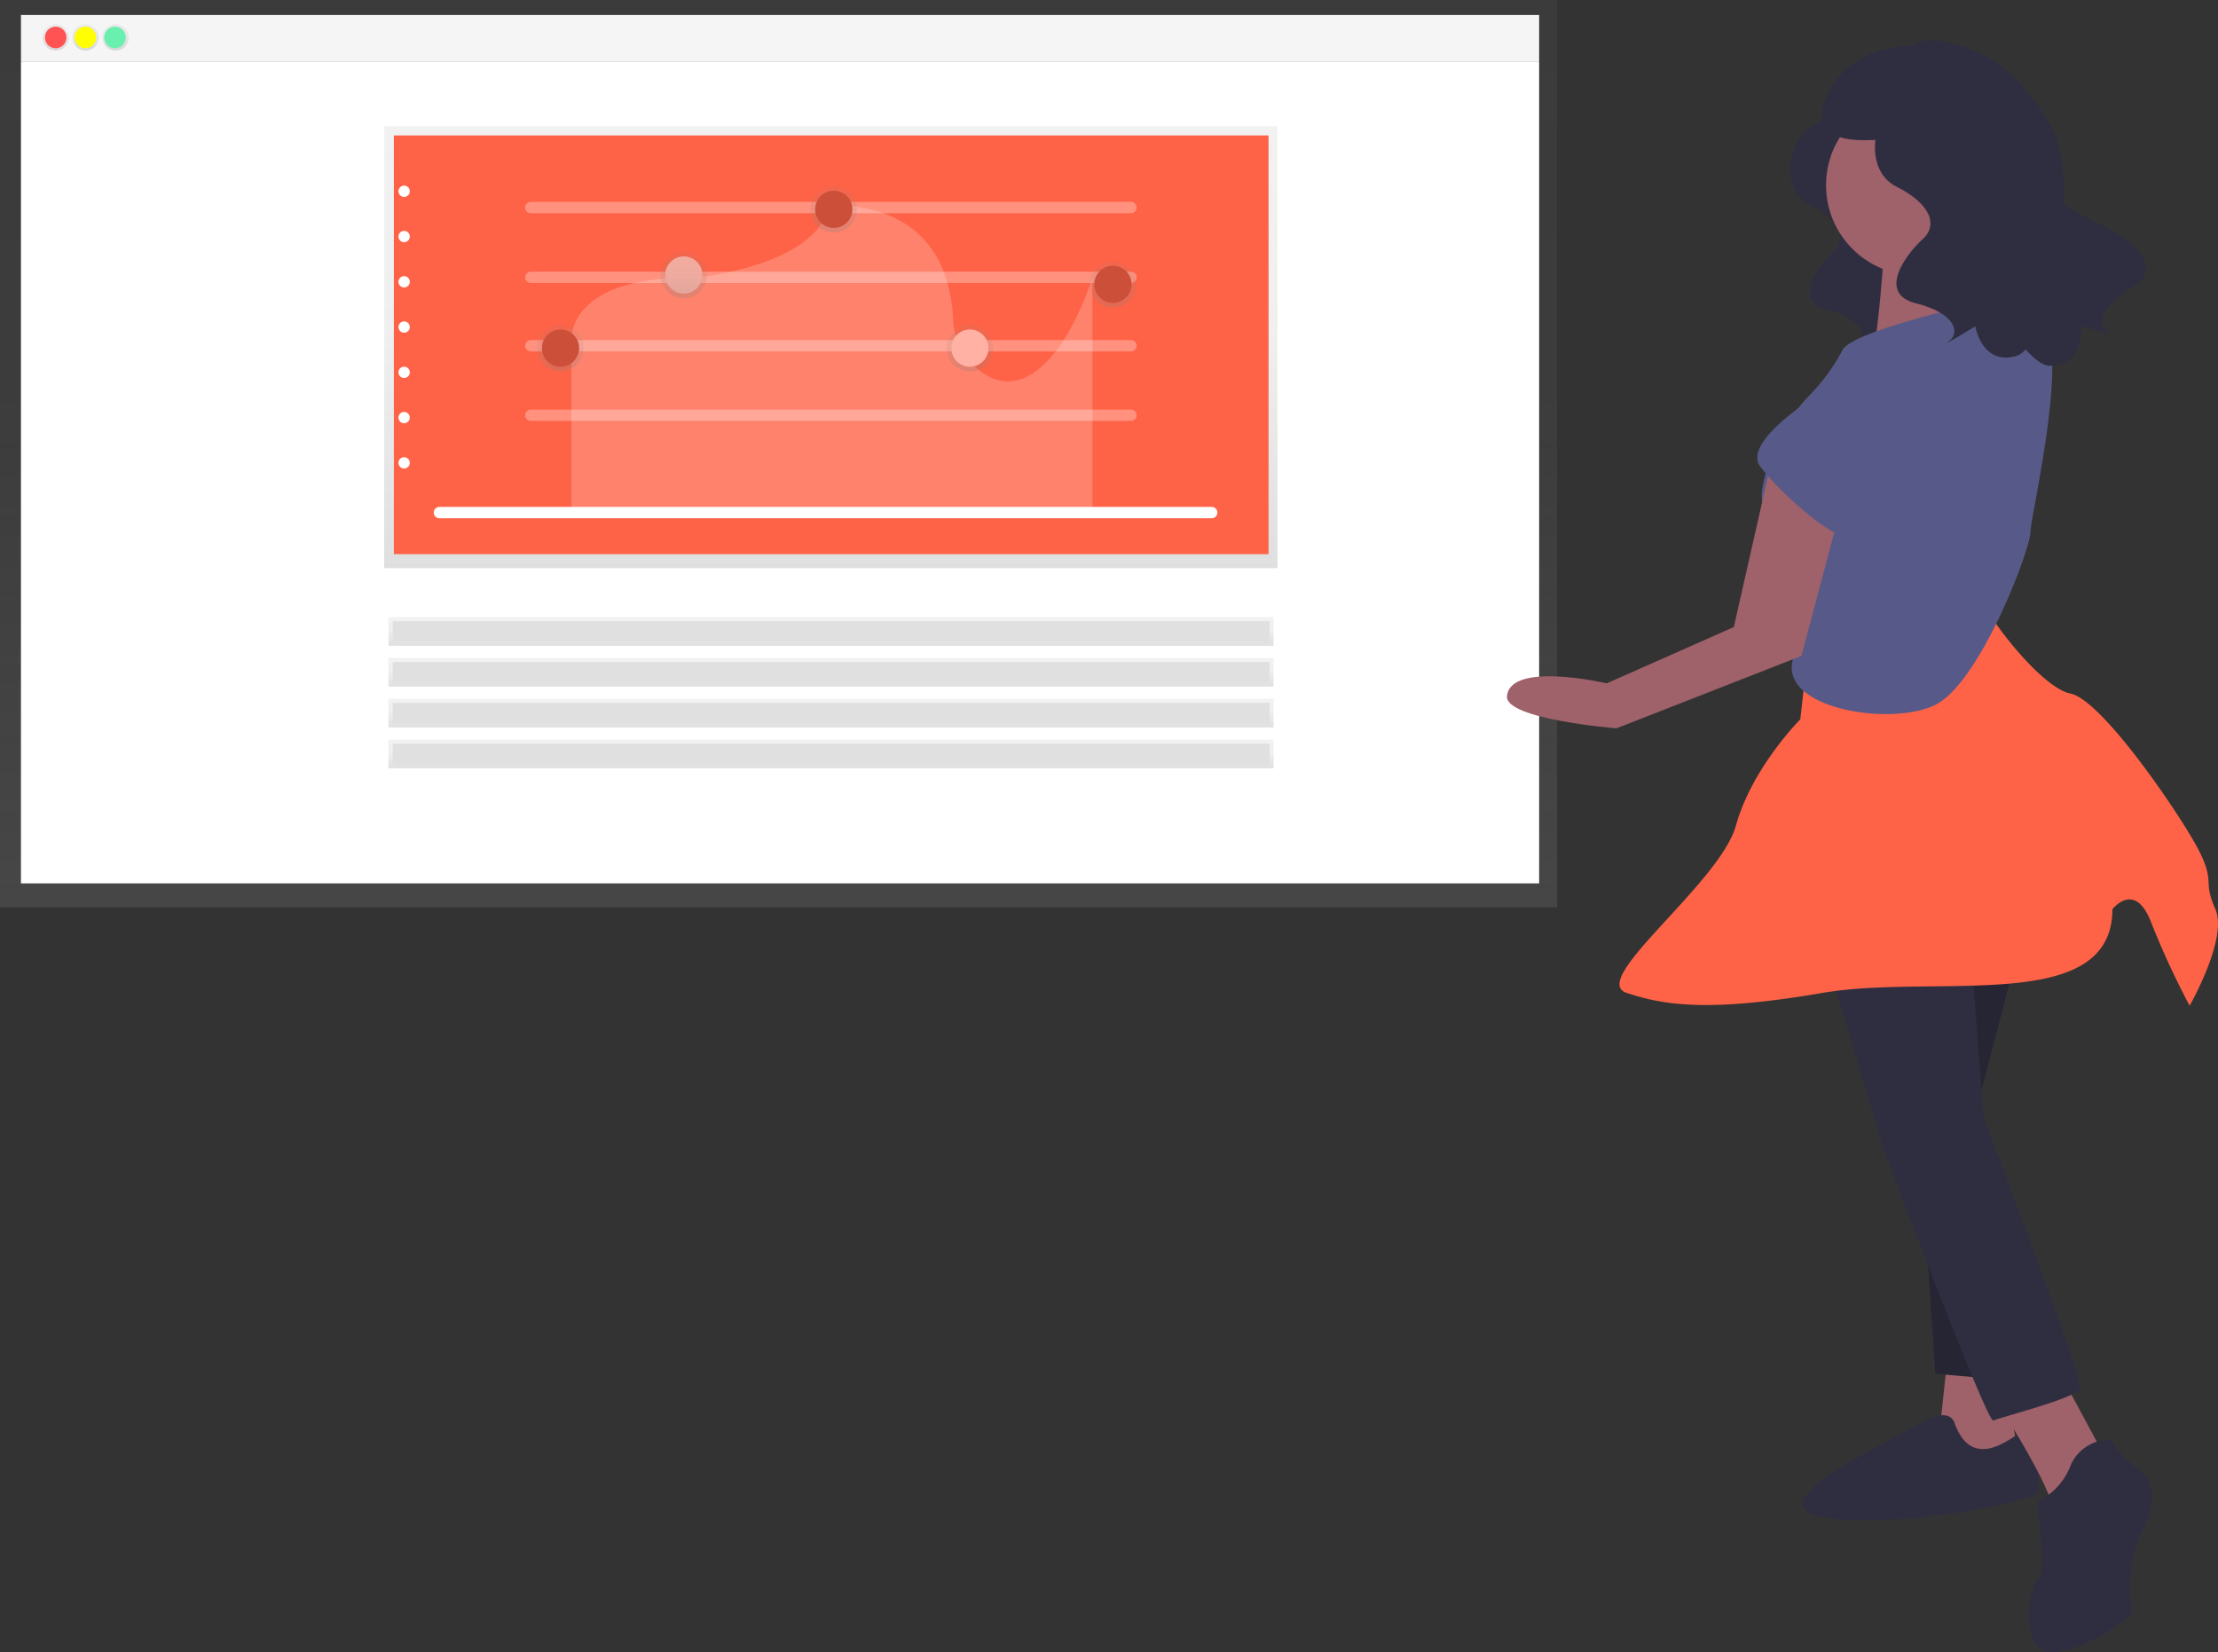 <svg id="undraw_Presentation_62e1" xmlns="http://www.w3.org/2000/svg" xmlns:xlink="http://www.w3.org/1999/xlink" width="196" height="146" viewBox="0 0 196 146">
  <rect x="0" y="0" width="196" height="146" fill="#333333" stroke="none"/>
  <defs>
    <linearGradient id="linear-gradient" x1="0.5" y1="1" x2="0.5" gradientUnits="objectBoundingBox">
      <stop offset="0" stop-color="gray" stop-opacity="0.251"/>
      <stop offset="0.535" stop-color="gray" stop-opacity="0.122"/>
      <stop offset="1" stop-color="gray" stop-opacity="0.102"/>
    </linearGradient>
  </defs>
  <rect id="Rectangle_163" data-name="Rectangle 163" width="137.599" height="80.178" fill="url(#linear-gradient)"/>
  <rect id="Rectangle_164" data-name="Rectangle 164" width="134.159" height="4.102" transform="translate(1.852 1.323)" fill="#f5f5f5"/>
  <rect id="Rectangle_165" data-name="Rectangle 165" width="134.159" height="72.636" transform="translate(1.852 5.425)" fill="#fff"/>
  <ellipse id="Ellipse_119" data-name="Ellipse 119" cx="1.164" cy="1.164" rx="1.164" ry="1.164" transform="translate(3.758 2.143)" fill="url(#linear-gradient)"/>
  <ellipse id="Ellipse_120" data-name="Ellipse 120" cx="1.164" cy="1.164" rx="1.164" ry="1.164" transform="translate(6.404 2.143)" fill="url(#linear-gradient)"/>
  <ellipse id="Ellipse_121" data-name="Ellipse 121" cx="1.164" cy="1.164" rx="1.164" ry="1.164" transform="translate(9.05 2.143)" fill="url(#linear-gradient)"/>
  <ellipse id="Ellipse_122" data-name="Ellipse 122" cx="0.953" cy="0.953" rx="0.953" ry="0.953" transform="translate(3.969 2.355)" fill="#ff5252"/>
  <ellipse id="Ellipse_123" data-name="Ellipse 123" cx="0.953" cy="0.953" rx="0.953" ry="0.953" transform="translate(6.589 2.355)" fill="#ff0"/>
  <ellipse id="Ellipse_124" data-name="Ellipse 124" cx="0.953" cy="0.953" rx="0.953" ry="0.953" transform="translate(9.209 2.355)" fill="#69f0ae"/>
  <rect id="Rectangle_166" data-name="Rectangle 166" width="78.938" height="39.058" transform="translate(33.949 11.145)" fill="url(#linear-gradient)"/>
  <rect id="Rectangle_167" data-name="Rectangle 167" width="77.294" height="37.002" transform="translate(34.806 11.968)" fill="tomato"/>
  <line id="Line_10" data-name="Line 10" y2="26.724" transform="translate(35.712 16.901)" stroke-dasharray="0 4" stroke="#fff" stroke-linecap="round" stroke-linejoin="round" stroke-width="1" fill="none"/>
  <line id="Line_11" data-name="Line 11" x2="68.249" transform="translate(38.829 45.294)" fill="none" stroke="#fff" stroke-linecap="round" stroke-linejoin="round" stroke-width="1"/>
  <line id="Line_12" data-name="Line 12" x2="53.037" transform="translate(46.905 18.34)" opacity="0.3" stroke="#fff" stroke-linecap="round" stroke-linejoin="round" stroke-width="1" fill="none"/>
  <line id="Line_13" data-name="Line 13" x2="53.037" transform="translate(46.905 24.507)" opacity="0.3" stroke="#fff" stroke-linecap="round" stroke-linejoin="round" stroke-width="1" fill="none"/>
  <line id="Line_14" data-name="Line 14" x2="53.037" transform="translate(46.905 30.552)" opacity="0.3" stroke="#fff" stroke-linecap="round" stroke-linejoin="round" stroke-width="1" fill="none"/>
  <line id="Line_15" data-name="Line 15" x2="53.037" transform="translate(46.905 36.694)" opacity="0.3" stroke="#fff" stroke-linecap="round" stroke-linejoin="round" stroke-width="1" fill="none"/>
  <path id="Path_910" data-name="Path 910" d="M381.8,225.711v-14.8s-1.233-6.373,11.306-6.167c11.4-1.618,11.4-6.326,11.4-6.326s10.488-1.141,11.02,10.019a6.078,6.078,0,0,0,2.517,4.68c4.321,3.048,8.074-3.025,9.8-8.373v20.968Z" transform="translate(-331.306 -180.236)" fill="#fff" opacity="0.2"/>
  <ellipse id="Ellipse_125" data-name="Ellipse 125" cx="1.645" cy="1.645" rx="1.645" ry="1.645" transform="translate(58.781 22.657)" fill="tomato"/>
  <ellipse id="Ellipse_126" data-name="Ellipse 126" cx="1.645" cy="1.645" rx="1.645" ry="1.645" transform="translate(58.781 22.657)" fill="#fff" opacity="0.5"/>
  <ellipse id="Ellipse_127" data-name="Ellipse 127" cx="2.056" cy="2.056" rx="2.056" ry="2.056" transform="translate(47.461 28.706)" fill="url(#linear-gradient)"/>
  <ellipse id="Ellipse_128" data-name="Ellipse 128" cx="2.056" cy="2.056" rx="2.056" ry="2.056" transform="translate(58.361 22.246)" fill="url(#linear-gradient)"/>
  <ellipse id="Ellipse_129" data-name="Ellipse 129" cx="2.056" cy="2.056" rx="2.056" ry="2.056" transform="translate(71.616 16.441)" fill="url(#linear-gradient)"/>
  <ellipse id="Ellipse_130" data-name="Ellipse 130" cx="2.056" cy="2.056" rx="2.056" ry="2.056" transform="translate(83.647 28.706)" fill="url(#linear-gradient)"/>
  <ellipse id="Ellipse_131" data-name="Ellipse 131" cx="2.056" cy="2.056" rx="2.056" ry="2.056" transform="translate(96.29 23.068)" fill="url(#linear-gradient)"/>
  <ellipse id="Ellipse_132" data-name="Ellipse 132" cx="1.645" cy="1.645" rx="1.645" ry="1.645" transform="translate(47.885 29.116)" fill="tomato"/>
  <ellipse id="Ellipse_133" data-name="Ellipse 133" cx="1.645" cy="1.645" rx="1.645" ry="1.645" transform="translate(47.885 29.116)" opacity="0.2"/>
  <ellipse id="Ellipse_134" data-name="Ellipse 134" cx="1.645" cy="1.645" rx="1.645" ry="1.645" transform="translate(72.033 16.852)" fill="tomato"/>
  <ellipse id="Ellipse_135" data-name="Ellipse 135" cx="1.645" cy="1.645" rx="1.645" ry="1.645" transform="translate(72.033 16.852)" opacity="0.2"/>
  <ellipse id="Ellipse_136" data-name="Ellipse 136" cx="1.645" cy="1.645" rx="1.645" ry="1.645" transform="translate(84.061 29.116)" fill="tomato"/>
  <ellipse id="Ellipse_137" data-name="Ellipse 137" cx="1.645" cy="1.645" rx="1.645" ry="1.645" transform="translate(84.061 29.116)" fill="#fff" opacity="0.5"/>
  <ellipse id="Ellipse_138" data-name="Ellipse 138" cx="1.645" cy="1.645" rx="1.645" ry="1.645" transform="translate(96.701 23.479)" fill="tomato"/>
  <ellipse id="Ellipse_139" data-name="Ellipse 139" cx="1.645" cy="1.645" rx="1.645" ry="1.645" transform="translate(96.701 23.479)" opacity="0.2"/>
  <rect id="Rectangle_168" data-name="Rectangle 168" width="78.214" height="2.535" transform="translate(34.327 54.532)" fill="url(#linear-gradient)"/>
  <rect id="Rectangle_169" data-name="Rectangle 169" width="78.214" height="2.535" transform="translate(34.327 58.138)" fill="url(#linear-gradient)"/>
  <rect id="Rectangle_170" data-name="Rectangle 170" width="78.214" height="2.535" transform="translate(34.327 61.744)" fill="url(#linear-gradient)"/>
  <rect id="Rectangle_171" data-name="Rectangle 171" width="78.214" height="2.535" transform="translate(34.327 65.351)" fill="url(#linear-gradient)"/>
  <rect id="Rectangle_172" data-name="Rectangle 172" width="77.49" height="1.811" transform="translate(34.704 54.893)" fill="#e0e0e0"/>
  <rect id="Rectangle_173" data-name="Rectangle 173" width="77.49" height="1.811" transform="translate(34.704 58.5)" fill="#e0e0e0"/>
  <rect id="Rectangle_174" data-name="Rectangle 174" width="77.49" height="1.811" transform="translate(34.704 62.106)" fill="#e0e0e0"/>
  <rect id="Rectangle_175" data-name="Rectangle 175" width="77.49" height="1.811" transform="translate(34.704 65.713)" fill="#e0e0e0"/>
  <path id="Path_911" data-name="Path 911" d="M889.865,150.62s.394,1.312-1.837,2.493-2.886,5.642-.262,6.954,3.411,3.018,2.1,4.2-3.674,4.33-.525,5.117,3.542,2.362,2.624,3.018,2.1-1.181,2.1-1.181.525,3.149,3.28,2.362,10.5-15.744,6.56-17.843S889.865,150.62,889.865,150.62Z" transform="translate(-727.861 -141.989)" fill="#2f2e41"/>
  <path id="Path_912" data-name="Path 912" d="M805.742,601.511l-.853,7.961,3.7,2.275,3.412-.569-1.706-9.667Z" transform="translate(-633.573 -482.238)" fill="#9f616a"/>
  <ellipse id="Ellipse_140" data-name="Ellipse 140" cx="7.961" cy="7.961" rx="7.961" ry="7.961" transform="translate(161.364 8.403)" fill="#9f616a"/>
  <path id="Path_913" data-name="Path 913" d="M921.868,206.789s-.711,12.084-1.564,12.084,9.951-.569,9.951-.569-4.549-7.961-2.275-10.52S921.868,206.789,921.868,206.789Z" transform="translate(-755.244 -186.587)" fill="#9f616a"/>
  <path id="Path_914" data-name="Path 914" d="M800.571,421.723l-3.7,14.216,2.843,24.168-6.539-.569-2.559-37.815Z" transform="translate(-622.147 -338.144)" fill="#2f2e41"/>
  <path id="Path_915" data-name="Path 915" d="M800.571,421.723l-3.7,14.216,2.843,24.168-6.539-.569-2.559-37.815Z" transform="translate(-622.147 -338.144)" opacity="0.2"/>
  <path id="Path_916" data-name="Path 916" d="M904.993,738.588s-.284-1.706-3.128,0-14.785,7.108-8.53,8.245,19.05-1.422,19.05-2.275.284-6.255-.853-5.687S906.7,743.137,904.993,738.588Z" transform="translate(-732.255 -612.775)" fill="#2f2e41"/>
  <path id="Path_917" data-name="Path 917" d="M977.573,720.22s4.549,7.108,4.833,9.1,4.549-4.549,4.549-4.549l-3.981-7.392Z" transform="translate(-801.139 -596.398)" fill="#9f616a"/>
  <path id="Path_918" data-name="Path 918" d="M901.948,532.45l5.118,17.06s9.1,24.168,9.667,23.883,7.393-1.99,7.677-2.843-8.53-23.883-8.53-23.883l-1.137-14.785Z" transform="translate(-740.583 -447.864)" fill="#2f2e41"/>
  <path id="Path_919" data-name="Path 919" d="M999.369,748.733a3.732,3.732,0,0,0-3.7,2.275,5.793,5.793,0,0,1-2.843,3.128c-.284.284.853,6.255,0,6.824s-1.706,6.539,1.137,6.539,7.392-3.128,7.108-3.7a12.7,12.7,0,0,1,.569-6.255c.853-1.706,2.275-4.549,0-6.255S999.369,748.733,999.369,748.733Z" transform="translate(-812.699 -621.499)" fill="#2f2e41"/>
  <path id="Path_920" data-name="Path 920" d="M826.9,377.743l-.569,5.118s-4.265,4.265-5.687,9.383-13.079,13.648-9.667,14.785,7.392,1.706,17.344,0,25.589,1.99,25.589-7.392c0,0,1.99-2.559,3.412,1.137a74.327,74.327,0,0,0,3.412,7.393s3.412-5.971,2.275-8.53,0-2.275-1.422-5.118-8.53-13.363-11.373-13.932-8.246-7.961-7.961-8.814S826.9,377.743,826.9,377.743Z" transform="translate(-667.242 -319.295)" fill="tomato"/>
  <path id="Path_921" data-name="Path 921" d="M892.74,242.222s-11.657,2.559-12.226,4.265a17.276,17.276,0,0,1-3.051,4.093,15.98,15.98,0,0,0-4.013,8.143c-.3,1.814.95,3.445,1.52,5.534,1.706,6.255,2.985,4.691,1.279,9.241s8.53,6.255,12.51,4.265,8.388-13.79,8.388-15.211,3.838-17.486.711-18.623S892.74,242.222,892.74,242.222Z" transform="translate(-717.728 -215.481)" fill="#575a88"/>
  <path id="Path_922" data-name="Path 922" d="M794.833,310.713l-3.412,15.069-11.231,4.976s-8.53-1.99-8.814,1.137c-.186,2.042,9.667,2.843,9.667,2.843l16.349-6.4,3.7-13.932Z" transform="translate(-638.205 -270.375)" fill="#9f616a"/>
  <path id="Path_923" data-name="Path 923" d="M886.311,282.175s-7.108,4.265-5.4,6.539,5.971,5.971,7.108,5.971,1.99-6.824,1.99-8.814S886.311,282.175,886.311,282.175Z" transform="translate(-725.361 -247.482)" fill="#575a88"/>
  <path id="Path_924" data-name="Path 924" d="M927.839,137.546s.436,1.453-2.035,2.761-3.2,6.25-.291,7.7,3.779,3.343,2.325,4.651-4.07,4.8-.581,5.668,3.924,2.616,2.907,3.343,2.326-1.308,2.326-1.308.581,3.488,3.634,2.616,6.1-16.724,2.7-20.807C935.655,138.378,927.839,137.546,927.839,137.546Z" transform="translate(-757.94 -131.52)" fill="#2f2e41"/>
  <path id="Path_925" data-name="Path 925" d="M940.116,126.049c0-2.129,6.371-.6,9.1,2.374,1.891,2.059,4.764,5.156,2.357,7.339s4.126,5.045,5.879,5.913,5.212,3.521,2.088,5.3-3.073,3.577-1.9,4-2.592-.633-2.592-.633.381,3.516-2.794,3.5-12.281-17.462-10.106-22.311C944.176,127.027,940.116,126.049,940.116,126.049Z" transform="translate(-771.146 -121.519)" fill="#2f2e41"/>
  <path id="Path_926" data-name="Path 926" d="M909.371,127.579c-8.519-.513-9.374,5.9-9.374,5.9.059,3.711,5.952,1.9,7.589,2.456,1.975-1.421,5.781-4.108,8.5-6.026A12.875,12.875,0,0,0,909.371,127.579Z" transform="translate(-739.021 -123.516)" fill="#2f2e41"/>
</svg>
